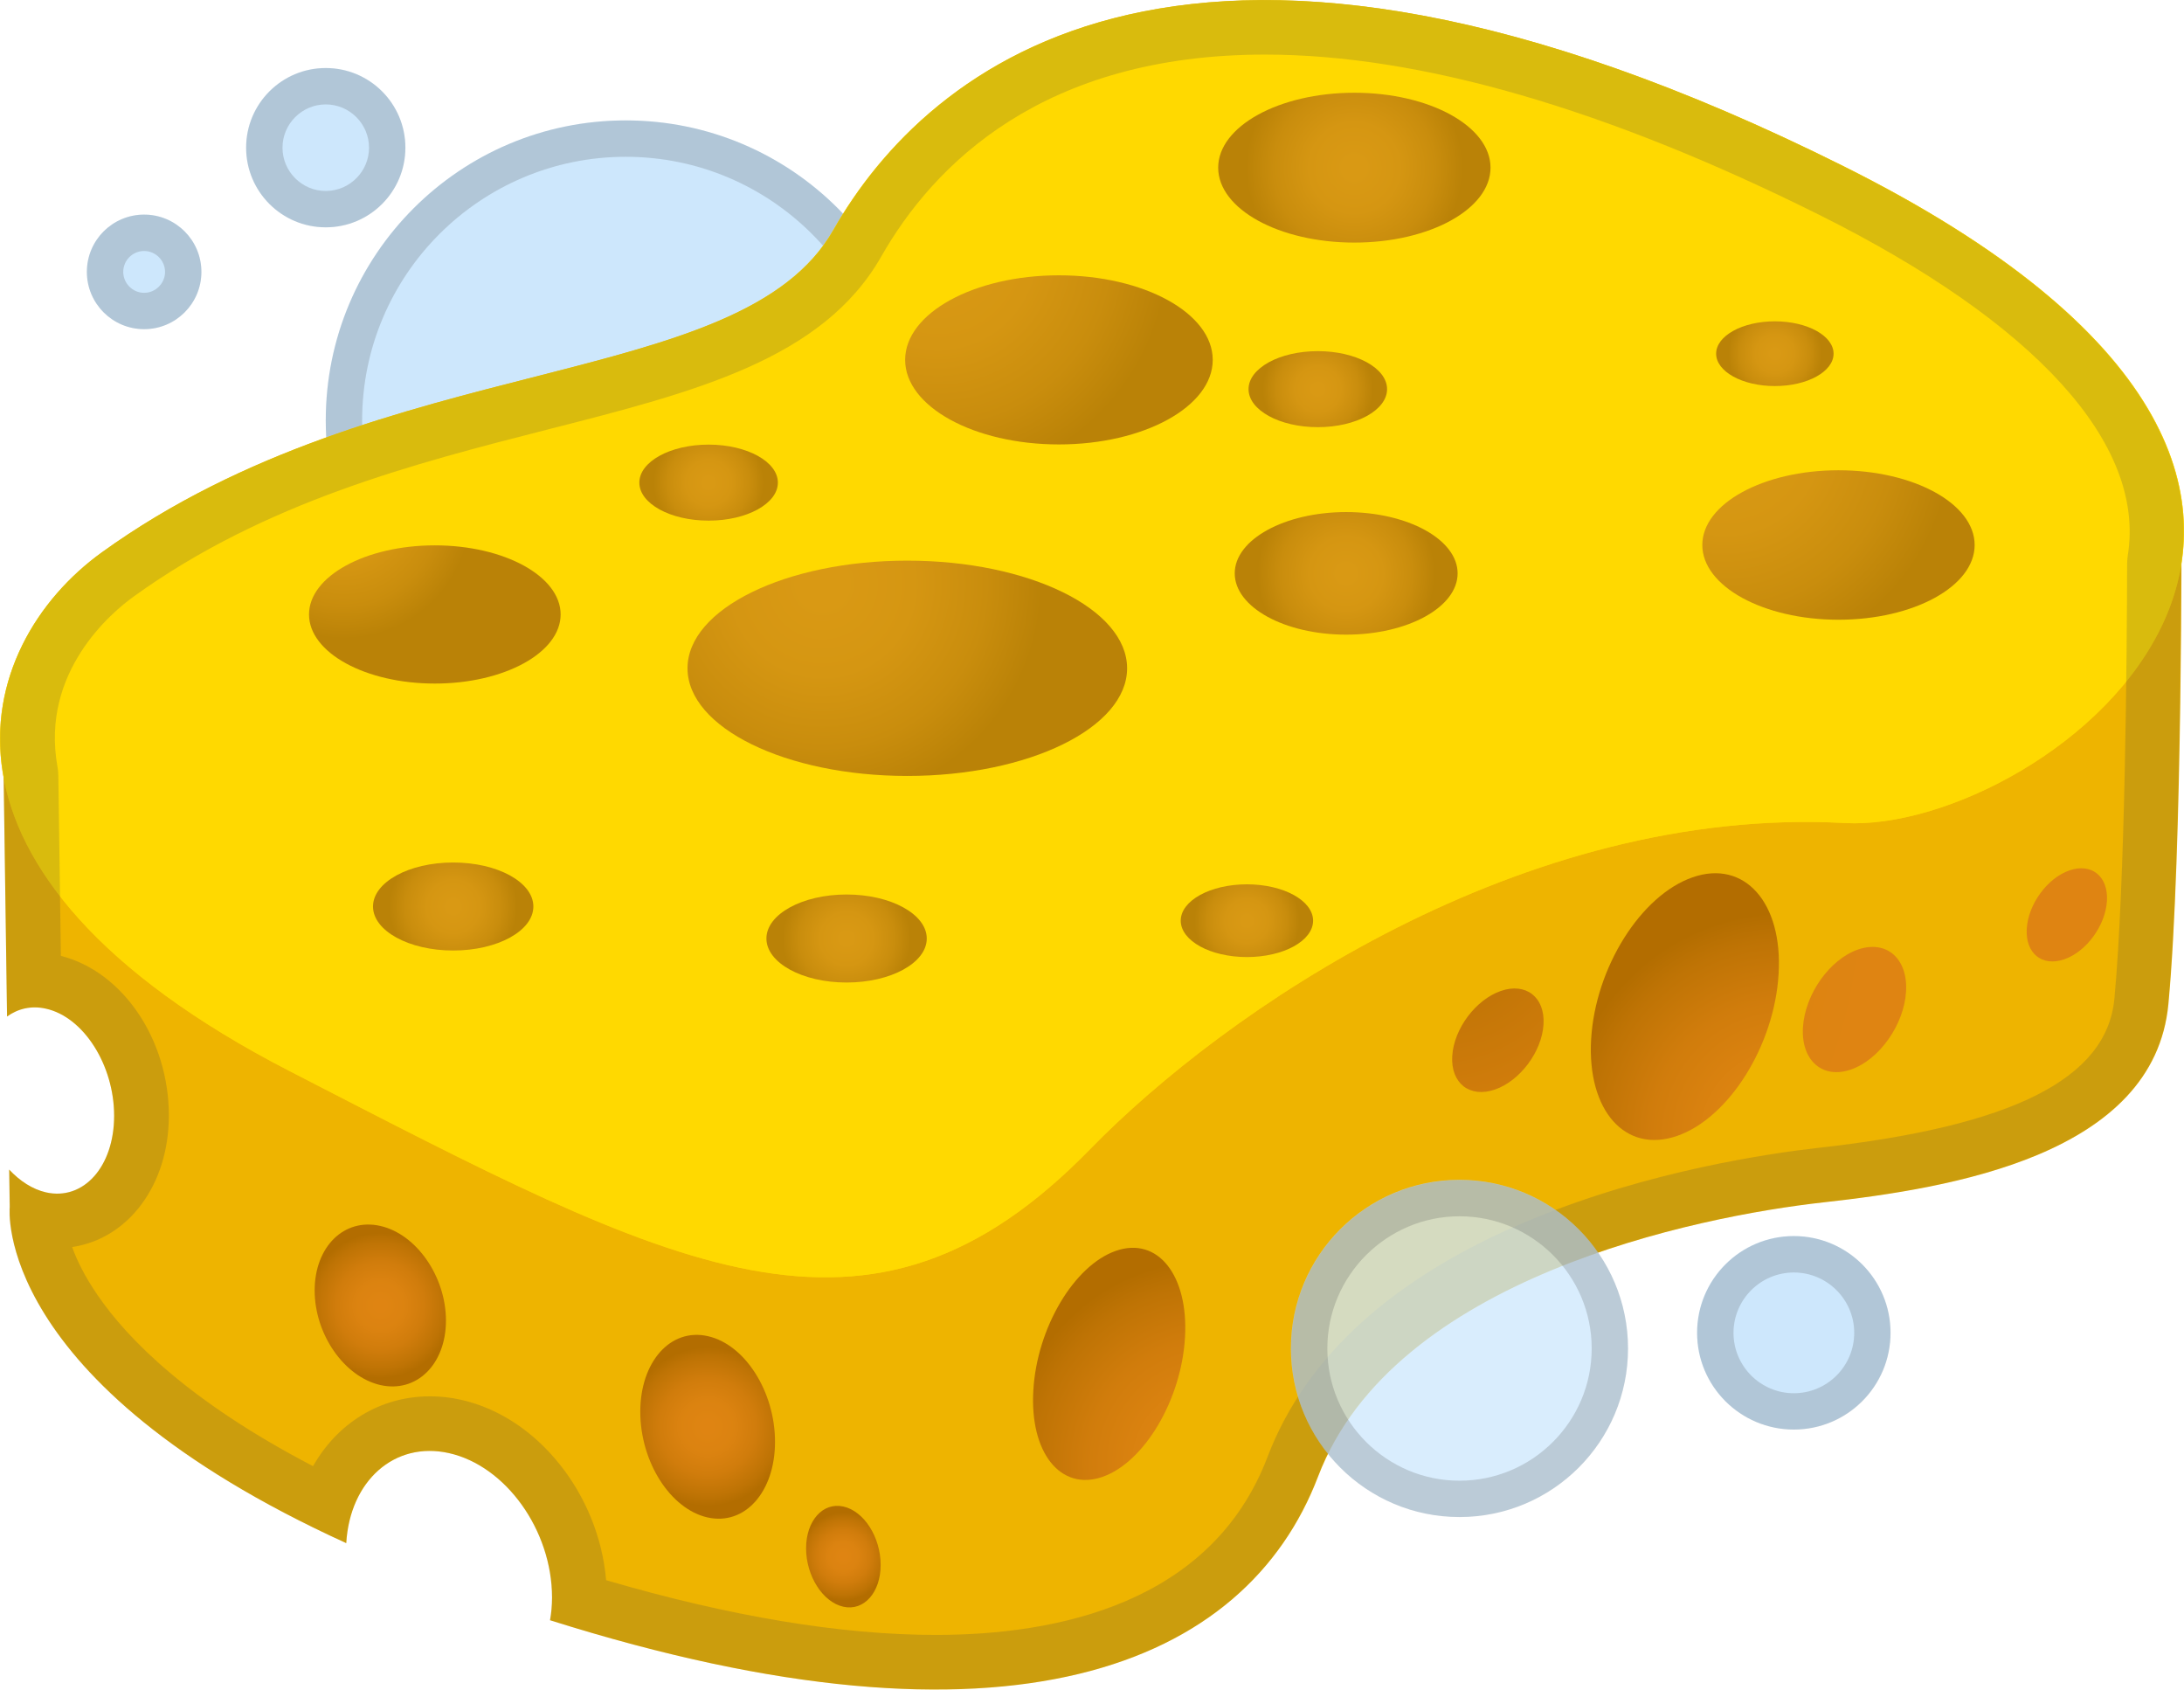 <?xml version="1.0" encoding="UTF-8" standalone="no"?>
<svg
   xmlns:dc="http://purl.org/dc/elements/1.1/"
   xmlns:cc="http://creativecommons.org/ns#"
   xmlns:rdf="http://www.w3.org/1999/02/22-rdf-syntax-ns#"
   xmlns:svg="http://www.w3.org/2000/svg"
   xmlns="http://www.w3.org/2000/svg"
   xmlns:xlink="http://www.w3.org/1999/xlink"
   xmlns:sodipodi="http://sodipodi.sourceforge.net/DTD/sodipodi-0.dtd"
   xmlns:inkscape="http://www.inkscape.org/namespaces/inkscape"
   enable-background="new 0 0 128 128"
   viewBox="0 0 426.209 329.632"
   version="1.1"
   id="svg262"
   sodipodi:docname="sponge.svg"
   width="112.768mm"
   height="87.215mm"
   inkscape:version="1.0.2-2 (e86c870879, 2021-01-15)">
  <sodipodi:namedview
     pagecolor="#ffffff"
     bordercolor="#666666"
     borderopacity="1"
     objecttolerance="10"
     gridtolerance="10"
     guidetolerance="10"
     inkscape:pageopacity="0"
     inkscape:pageshadow="2"
     inkscape:window-width="1920"
     inkscape:window-height="1017"
     id="namedview264"
     showgrid="false"
     units="mm"
     inkscape:zoom="1.6601563"
     inkscape:cx="153.17412"
     inkscape:cy="143.51537"
     inkscape:window-x="-8"
     inkscape:window-y="-8"
     inkscape:window-maximized="1"
     inkscape:current-layer="svg262"
     inkscape:document-rotation="0" />
  <path
     d="M 425.728,100.403 227.761,6.847 117.141,105.476 0.524,138.435 1.376,198.322 c 2.164,-1.561 4.754,-2.164 7.592,-1.526 7.344,1.632 13.304,10.998 13.304,20.897 0,9.898 -5.96,16.604 -13.304,14.936 -2.625,-0.603 -5.073,-2.2 -7.167,-4.435 l 0.106,7.308 c 0,0 -3.619,33.988 65.67,65.563 0.71,-12.133 9.402,-19.939 20.045,-17.562 11.105,2.483 20.116,15.078 20.116,28.17 0,1.561 -0.142,3.051 -0.39,4.435 89.547,28.276 135.774,8.976 149.895,-28.063 14.759,-38.707 73.759,-50.698 98.629,-53.465 24.906,-2.767 64.534,-9.224 67.302,-38.707 2.767,-29.482 2.554,-95.471 2.554,-95.471 z"
     fill="#eeb400"
     id="path2"
     style="stroke-width:3.548" />
  <circle
     cx="122.108"
     cy="82.025"
     r="58.539"
     fill="#cde7fc"
     id="circle4"
     style="stroke-width:3.548" />
  <circle
     cx="63.569"
     cy="28.808"
     r="15.539"
     fill="#cde7fc"
     id="circle6"
     style="stroke-width:3.548" />
  <circle
     cx="28.126"
     cy="53.04"
     r="11.176"
     fill="#cde7fc"
     id="circle8"
     style="stroke-width:3.548" />
  <g
     opacity="0.2"
     id="g12"
     transform="matrix(3.548,0,0,3.548,-14.483,-88.269)">
    <path
       d="M 38.5,33.5 C 46.5,33.5 53,40 53,48 53,56 46.5,62.5 38.5,62.5 30.5,62.5 24,56 24,48 24,40 30.5,33.5 38.5,33.5 m 0,-2 C 29.39,31.5 22,38.89 22,48 22,57.11 29.39,64.5 38.5,64.5 47.61,64.5 55,57.11 55,48 55,38.89 47.61,31.5 38.5,31.5 Z"
       fill="#424242"
       id="path10" />
  </g>
  <path
     d="m 19.86,107.782 c -25.189,18.165 -38.6,62.441 36.649,101.183 75.249,38.742 112.891,59.709 156.245,15.22 26.289,-26.963 84.367,-67.053 147.269,-63.612 C 399.013,162.702 487.247,96.039 359.775,32.427 232.302,-31.185 180.753,13.056 162.623,44.88 144.494,76.703 75.17,67.905 19.86,107.782 Z"
     fill="#ffcf00"
     id="path14"
     style="stroke-width:3.548" />
  <defs
     id="defs17">
    <path
       id="k"
       d="m 4.23,63.9 0.39,27.35 c 0,0 -1.3,11.95 26.24,21.57 27.54,9.62 41.58,4.16 45.73,-6.76 4.15,-10.92 20.79,-14.29 27.8,-15.07 7.02,-0.78 18.19,-2.6 18.97,-10.91 0.78,-8.32 0.71,-26.89 0.71,-26.89 L 68.27,26.82 37.1,54.61 Z" />
    <radialGradient
       inkscape:collect="always"
       xlink:href="#b"
       id="radialGradient268"
       gradientUnits="userSpaceOnUse"
       cx="83"
       cy="75"
       r="25.966" />
    <radialGradient
       inkscape:collect="always"
       xlink:href="#b"
       id="radialGradient270"
       gradientUnits="userSpaceOnUse"
       cx="83"
       cy="75"
       r="25.966" />
    <radialGradient
       inkscape:collect="always"
       xlink:href="#b"
       id="radialGradient272"
       gradientUnits="userSpaceOnUse"
       cx="83"
       cy="75"
       r="25.966" />
  </defs>
  <clipPath
     id="a">
    <use
       xlink:href="#k"
       id="use19"
       x="0"
       y="0"
       width="100%"
       height="100%" />
  </clipPath>
  <radialGradient
     id="f"
     cx="25"
     cy="96.667"
     r="4.054"
     gradientUnits="userSpaceOnUse">
    <stop
       stop-color="#DE7F14"
       offset=".081"
       id="stop22" />
    <stop
       stop-color="#DA7D12"
       offset=".339"
       id="stop24" />
    <stop
       stop-color="#CE760D"
       offset=".599"
       id="stop26" />
    <stop
       stop-color="#BA6C05"
       offset=".86"
       id="stop28" />
    <stop
       stop-color="#AD6500"
       offset=".987"
       id="stop30" />
  </radialGradient>
  <path
     d="m 28.61,97.49 c 0,2.42 -1.62,4 -3.61,3.55 -1.99,-0.46 -3.61,-2.79 -3.61,-5.2 0,-2.41 1.62,-4 3.61,-3.55 1.99,0.45 3.61,2.79 3.61,5.2 z"
     clip-path="url(#a)"
     enable-background="new"
     fill="url(#f)"
     opacity="0.9"
     id="path33"
     style="fill:url(#f)"
     transform="matrix(3.548,0,0,3.548,-14.483,-88.269)" />
  <radialGradient
     id="e"
     cx="43"
     cy="103.33"
     r="4.433"
     gradientUnits="userSpaceOnUse">
    <stop
       stop-color="#DE7F14"
       offset=".081"
       id="stop35" />
    <stop
       stop-color="#DA7D12"
       offset=".339"
       id="stop37" />
    <stop
       stop-color="#CE760D"
       offset=".599"
       id="stop39" />
    <stop
       stop-color="#BA6C05"
       offset=".86"
       id="stop41" />
    <stop
       stop-color="#AD6500"
       offset=".987"
       id="stop43" />
  </radialGradient>
  <path
     d="m 46.71,104.16 c 0,2.76 -1.66,4.62 -3.71,4.16 -2.05,-0.46 -3.7,-3.06 -3.7,-5.81 0,-2.75 1.66,-4.62 3.71,-4.16 2.04,0.45 3.7,3.05 3.7,5.81 z"
     clip-path="url(#a)"
     enable-background="new"
     fill="url(#e)"
     opacity="0.9"
     id="path46"
     style="fill:url(#e)"
     transform="matrix(3.548,0,0,3.548,-14.483,-88.269)" />
  <radialGradient
     id="d"
     cx="50.474"
     cy="110.47"
     r="2.451"
     gradientUnits="userSpaceOnUse">
    <stop
       stop-color="#DE7F14"
       offset=".081"
       id="stop48" />
    <stop
       stop-color="#DA7D12"
       offset=".339"
       id="stop50" />
    <stop
       stop-color="#CE760D"
       offset=".599"
       id="stop52" />
    <stop
       stop-color="#BA6C05"
       offset=".86"
       id="stop54" />
    <stop
       stop-color="#AD6500"
       offset=".987"
       id="stop56" />
  </radialGradient>
  <path
     d="m 52.52,110.93 c 0,1.52 -0.92,2.55 -2.05,2.3 -1.13,-0.25 -2.05,-1.69 -2.05,-3.21 0,-1.52 0.92,-2.55 2.05,-2.3 1.13,0.25 2.05,1.68 2.05,3.21 z"
     clip-path="url(#a)"
     enable-background="new"
     fill="url(#d)"
     opacity="0.9"
     id="path59"
     style="fill:url(#d)"
     transform="matrix(3.548,0,0,3.548,-14.483,-88.269)" />
  <radialGradient
     id="c"
     cx="70.667"
     cy="105.33"
     r="11.353"
     gradientUnits="userSpaceOnUse">
    <stop
       stop-color="#DE7F14"
       offset=".081"
       id="stop61" />
    <stop
       stop-color="#DA7D12"
       offset=".339"
       id="stop63" />
    <stop
       stop-color="#CE760D"
       offset=".599"
       id="stop65" />
    <stop
       stop-color="#BA6C05"
       offset=".86"
       id="stop67" />
    <stop
       stop-color="#AD6500"
       offset=".987"
       id="stop69" />
  </radialGradient>
  <path
     d="m 69.26,98.43 c -0.2,3.43 -2.24,6.86 -4.54,7.66 -2.3,0.8 -4.01,-1.33 -3.8,-4.77 0.2,-3.43 2.24,-6.86 4.54,-7.66 2.3,-0.8 4,1.34 3.8,4.77 z"
     clip-path="url(#a)"
     enable-background="new"
     fill="url(#c)"
     opacity="0.9"
     id="path72"
     style="fill:url(#c)"
     transform="matrix(3.548,0,0,3.548,-14.483,-88.269)" />
  <radialGradient
     id="b"
     cx="83"
     cy="75"
     r="25.966"
     gradientUnits="userSpaceOnUse">
    <stop
       stop-color="#AD6500"
       offset=".013"
       id="stop74" />
    <stop
       stop-color="#BA6C05"
       offset=".14"
       id="stop76" />
    <stop
       stop-color="#CE760D"
       offset=".401"
       id="stop78" />
    <stop
       stop-color="#DA7D12"
       offset=".661"
       id="stop80" />
    <stop
       stop-color="#DE7F14"
       offset=".919"
       id="stop82" />
  </radialGradient>
  <path
     d="m 119.97,74.42 c -0.08,1.35 -1.13,2.79 -2.35,3.21 -1.22,0.42 -2.14,-0.33 -2.06,-1.68 0.08,-1.35 1.13,-2.79 2.35,-3.21 1.22,-0.42 2.14,0.33 2.06,1.68 z"
     clip-path="url(#a)"
     enable-background="new"
     fill="url(#b)"
     opacity="0.9"
     id="path85"
     style="fill:url(#radialGradient268)"
     transform="matrix(3.548,0,0,3.548,-14.483,-88.269)" />
  <path
     d="m 108.92,79.41 c -0.11,1.82 -1.47,3.74 -3.03,4.28 -1.56,0.54 -2.75,-0.49 -2.64,-2.32 0.11,-1.82 1.47,-3.74 3.03,-4.28 1.57,-0.54 2.75,0.5 2.64,2.32 z"
     clip-path="url(#a)"
     enable-background="new"
     fill="url(#b)"
     opacity="0.9"
     id="path87"
     style="fill:url(#radialGradient270)"
     transform="matrix(3.548,0,0,3.548,-14.483,-88.269)" />
  <radialGradient
     id="t"
     cx="102.33"
     cy="87.333"
     r="12.481"
     gradientUnits="userSpaceOnUse">
    <stop
       stop-color="#DE7F14"
       offset=".081"
       id="stop89" />
    <stop
       stop-color="#DA7D12"
       offset=".339"
       id="stop91" />
    <stop
       stop-color="#CE760D"
       offset=".599"
       id="stop93" />
    <stop
       stop-color="#BA6C05"
       offset=".86"
       id="stop95" />
    <stop
       stop-color="#AD6500"
       offset=".987"
       id="stop97" />
  </radialGradient>
  <path
     d="m 101.91,78.44 c -0.23,3.93 -2.73,7.91 -5.58,8.9 -2.85,0.99 -4.96,-1.39 -4.73,-5.32 0.23,-3.93 2.73,-7.91 5.58,-8.9 2.85,-0.99 4.97,1.39 4.73,5.32 z"
     clip-path="url(#a)"
     enable-background="new"
     fill="url(#t)"
     opacity="0.9"
     id="path100"
     style="fill:url(#t)"
     transform="matrix(3.548,0,0,3.548,-14.483,-88.269)" />
  <path
     d="m 88.98,81.21 c -0.09,1.5 -1.29,3.1 -2.67,3.58 -1.38,0.48 -2.44,-0.34 -2.35,-1.84 0.09,-1.5 1.29,-3.1 2.67,-3.58 1.38,-0.48 2.44,0.34 2.35,1.84 z"
     clip-path="url(#a)"
     enable-background="new"
     fill="url(#b)"
     opacity="0.9"
     id="path102"
     style="fill:url(#radialGradient272)"
     transform="matrix(3.548,0,0,3.548,-14.483,-88.269)" />
  <path
     d="m 19.86,107.782 c -25.189,18.165 -38.6,62.441 36.649,101.183 75.249,38.742 112.891,59.709 156.245,15.22 26.289,-26.963 84.367,-67.053 147.269,-63.612 C 399.013,162.702 487.247,96.039 359.775,32.427 232.302,-31.185 180.753,13.056 162.623,44.88 144.494,76.703 75.17,67.905 19.86,107.782 Z"
     fill="#ffd900"
     id="path104"
     style="stroke-width:3.548" />
  <g
     opacity="0.2"
     id="g108"
     transform="matrix(3.548,0,0,3.548,-14.483,-88.269)">
    <path
       d="m 73.66,27.88 c 8.51,0 18.77,2.97 30.5,8.82 11.9,5.94 17.93,12.58 16.96,18.7 -0.02,0.15 -0.04,0.31 -0.04,0.46 -0.01,5.1 -0.11,17.63 -0.7,23.93 -0.41,4.41 -5.6,7.02 -16.31,8.21 -2.58,0.29 -9.29,1.25 -15.79,3.95 -7.5,3.11 -12.37,7.5 -14.48,13.04 -3.08,8.09 -11.62,9.79 -18.24,9.79 -5.21,0 -11.3,-1.01 -18.14,-3.01 -0.4,-4.72 -3.76,-8.98 -7.98,-9.92 -0.57,-0.13 -1.15,-0.19 -1.71,-0.19 -2.76,0 -5.1,1.49 -6.43,3.84 C 14.45,101.93 11.09,98.49 9.46,96.11 8.75,95.08 8.31,94.18 8.05,93.45 c 3.08,-0.45 5.32,-3.4 5.32,-7.23 0,-4.19 -2.54,-7.92 -5.94,-8.78 L 7.29,67.51 c 0,-0.16 -0.02,-0.33 -0.05,-0.49 -0.93,-5.19 2.98,-8.47 4.21,-9.35 7.23,-5.21 15.47,-7.31 22.74,-9.17 8.13,-2.07 15.14,-3.86 18.36,-9.51 2.88,-5.06 8.89,-11.11 21.11,-11.11 m 0,-3 c -13.6,0 -20.52,7.01 -23.73,12.64 -5.1,8.96 -24.66,6.5 -40.25,17.73 -3.6,2.6 -6.34,7.09 -5.4,12.31 l 0.19,13.21 c 0.45,-0.32 0.97,-0.5 1.53,-0.5 0.2,0 0.4,0.02 0.61,0.07 2.07,0.46 3.75,3.1 3.75,5.89 0,2.51 -1.36,4.28 -3.14,4.28 -0.2,0 -0.41,-0.02 -0.62,-0.07 C 5.86,90.27 5.17,89.82 4.58,89.19 l 0.03,2.06 c 0,0 -1.02,9.58 18.51,18.48 0.18,-3.01 2.09,-5.07 4.59,-5.07 0.34,0 0.7,0.04 1.06,0.12 3.13,0.7 5.67,4.25 5.67,7.94 0,0.44 -0.04,0.86 -0.11,1.25 8.37,2.64 15.4,3.81 21.2,3.81 11.69,0 18.39,-4.74 21.04,-11.72 4.16,-10.91 20.79,-14.29 27.8,-15.07 7.02,-0.78 18.19,-2.6 18.97,-10.91 0.6,-6.37 0.7,-18.75 0.71,-24.2 1.01,-6.39 -3.24,-14.2 -18.58,-21.86 C 92.13,27.35 81.72,24.88 73.66,24.88 Z"
       fill="#424242"
       id="path106" />
  </g>
  <radialGradient
     id="s"
     cx="23"
     cy="53"
     r="7.087"
     gradientUnits="userSpaceOnUse"
     gradientTransform="matrix(3.548,0,0,3.548,-14.483,-88.269)">
    <stop
       stop-color="#D99914"
       offset=".087"
       id="stop110" />
    <stop
       stop-color="#D59612"
       offset=".41"
       id="stop112" />
    <stop
       stop-color="#C98D0D"
       offset=".735"
       id="stop114" />
    <stop
       stop-color="#BA8207"
       offset=".987"
       id="stop116" />
  </radialGradient>
  <ellipse
     cx="84.856"
     cy="119.88"
     rx="24.551"
     ry="13.482"
     fill="url(#s)"
     id="ellipse119"
     style="fill:url(#s);stroke-width:3.548" />
  <radialGradient
     id="r"
     cx="49.333"
     cy="57"
     r="12.225"
     gradientUnits="userSpaceOnUse"
     gradientTransform="matrix(3.548,0,0,3.548,-14.483,-88.269)">
    <stop
       stop-color="#D99914"
       offset=".087"
       id="stop121" />
    <stop
       stop-color="#D59612"
       offset=".41"
       id="stop123" />
    <stop
       stop-color="#C98D0D"
       offset=".735"
       id="stop125" />
    <stop
       stop-color="#BA8207"
       offset=".987"
       id="stop127" />
  </radialGradient>
  <ellipse
     cx="177.063"
     cy="130.382"
     rx="42.893"
     ry="21.003"
     fill="url(#r)"
     id="ellipse130"
     style="fill:url(#r);stroke-width:3.548" />
  <radialGradient
     id="q"
     cx="55.667"
     cy="38.667"
     r="12.867"
     gradientUnits="userSpaceOnUse"
     gradientTransform="matrix(3.548,0,0,3.548,-14.483,-88.269)">
    <stop
       stop-color="#D99914"
       offset=".087"
       id="stop132" />
    <stop
       stop-color="#D59612"
       offset=".41"
       id="stop134" />
    <stop
       stop-color="#C98D0D"
       offset=".735"
       id="stop136" />
    <stop
       stop-color="#BA8207"
       offset=".987"
       id="stop138" />
  </radialGradient>
  <ellipse
     cx="206.652"
     cy="70.211"
     rx="30.014"
     ry="16.497"
     fill="url(#q)"
     id="ellipse141"
     style="fill:url(#q);stroke-width:3.548" />
  <radialGradient
     id="p"
     cx="78.576"
     cy="34.102"
     r="6.046"
     gradientUnits="userSpaceOnUse"
     gradientTransform="matrix(3.548,0,0,3.548,-14.483,-88.269)">
    <stop
       stop-color="#D99914"
       offset=".087"
       id="stop143" />
    <stop
       stop-color="#D59612"
       offset=".41"
       id="stop145" />
    <stop
       stop-color="#C98D0D"
       offset=".735"
       id="stop147" />
    <stop
       stop-color="#BA8207"
       offset=".987"
       id="stop149" />
  </radialGradient>
  <ellipse
     cx="264.303"
     cy="32.711"
     rx="26.573"
     ry="14.617"
     fill="url(#p)"
     id="ellipse152"
     style="fill:url(#p);stroke-width:3.548" />
  <radialGradient
     id="o"
     cx="43.056"
     cy="51.424"
     r="3.074"
     gradientUnits="userSpaceOnUse"
     gradientTransform="matrix(3.548,0,0,3.548,-14.483,-88.269)">
    <stop
       stop-color="#D99914"
       offset=".087"
       id="stop154" />
    <stop
       stop-color="#D59612"
       offset=".41"
       id="stop156" />
    <stop
       stop-color="#C98D0D"
       offset=".735"
       id="stop158" />
    <stop
       stop-color="#BA8207"
       offset=".987"
       id="stop160" />
  </radialGradient>
  <ellipse
     cx="138.286"
     cy="94.159"
     rx="13.517"
     ry="7.415"
     fill="url(#o)"
     id="ellipse163"
     style="fill:url(#o);stroke-width:3.548" />
  <radialGradient
     id="n"
     cx="76.566"
     cy="46.28"
     r="3.074"
     gradientUnits="userSpaceOnUse"
     gradientTransform="matrix(3.548,0,0,3.548,-14.483,-88.269)">
    <stop
       stop-color="#D99914"
       offset=".087"
       id="stop165" />
    <stop
       stop-color="#D59612"
       offset=".41"
       id="stop167" />
    <stop
       stop-color="#C98D0D"
       offset=".735"
       id="stop169" />
    <stop
       stop-color="#BA8207"
       offset=".987"
       id="stop171" />
  </radialGradient>
  <ellipse
     cx="257.172"
     cy="75.923"
     rx="13.517"
     ry="7.415"
     fill="url(#n)"
     id="ellipse174"
     style="fill:url(#n);stroke-width:3.548" />
  <radialGradient
     id="m"
     cx="78.125"
     cy="56.414"
     r="4.945"
     gradientUnits="userSpaceOnUse"
     gradientTransform="matrix(3.548,0,0,3.548,-14.483,-88.269)">
    <stop
       stop-color="#D99914"
       offset=".087"
       id="stop176" />
    <stop
       stop-color="#D59612"
       offset=".41"
       id="stop178" />
    <stop
       stop-color="#C98D0D"
       offset=".735"
       id="stop180" />
    <stop
       stop-color="#BA8207"
       offset=".987"
       id="stop182" />
  </radialGradient>
  <ellipse
     cx="262.707"
     cy="111.862"
     rx="21.748"
     ry="11.956"
     fill="url(#m)"
     id="ellipse185"
     style="fill:url(#m);stroke-width:3.548" />
  <radialGradient
     id="l"
     cx="72.668"
     cy="75.512"
     r="2.939"
     gradientUnits="userSpaceOnUse"
     gradientTransform="matrix(3.548,0,0,3.548,-14.483,-88.269)">
    <stop
       stop-color="#D99914"
       offset=".087"
       id="stop187" />
    <stop
       stop-color="#D59612"
       offset=".41"
       id="stop189" />
    <stop
       stop-color="#C98D0D"
       offset=".735"
       id="stop191" />
    <stop
       stop-color="#BA8207"
       offset=".987"
       id="stop193" />
  </radialGradient>
  <ellipse
     cx="243.336"
     cy="179.625"
     rx="12.914"
     ry="7.096"
     fill="url(#l)"
     id="ellipse196"
     style="fill:url(#l);stroke-width:3.548" />
  <radialGradient
     id="j"
     cx="50.646"
     cy="76.487"
     r="3.56"
     gradientUnits="userSpaceOnUse"
     gradientTransform="matrix(3.548,0,0,3.548,-14.483,-88.269)">
    <stop
       stop-color="#D99914"
       offset=".087"
       id="stop198" />
    <stop
       stop-color="#D59612"
       offset=".41"
       id="stop200" />
    <stop
       stop-color="#C98D0D"
       offset=".735"
       id="stop202" />
    <stop
       stop-color="#BA8207"
       offset=".987"
       id="stop204" />
  </radialGradient>
  <ellipse
     cx="165.213"
     cy="183.102"
     rx="15.646"
     ry="8.586"
     fill="url(#j)"
     id="ellipse207"
     style="fill:url(#j);stroke-width:3.548" />
  <radialGradient
     id="i"
     cx="29.014"
     cy="74.733"
     r="3.56"
     gradientUnits="userSpaceOnUse"
     gradientTransform="matrix(3.548,0,0,3.548,-14.483,-88.269)">
    <stop
       stop-color="#D99914"
       offset=".087"
       id="stop209" />
    <stop
       stop-color="#D59612"
       offset=".41"
       id="stop211" />
    <stop
       stop-color="#C98D0D"
       offset=".735"
       id="stop213" />
    <stop
       stop-color="#BA8207"
       offset=".987"
       id="stop215" />
  </radialGradient>
  <ellipse
     cx="88.439"
     cy="176.858"
     rx="15.646"
     ry="8.586"
     fill="url(#i)"
     id="ellipse218"
     style="fill:url(#i);stroke-width:3.548" />
  <radialGradient
     id="h"
     cx="99"
     cy="49"
     r="12.618"
     gradientUnits="userSpaceOnUse"
     gradientTransform="matrix(3.548,0,0,3.548,-14.483,-88.269)">
    <stop
       stop-color="#D99914"
       offset=".087"
       id="stop220" />
    <stop
       stop-color="#D59612"
       offset=".41"
       id="stop222" />
    <stop
       stop-color="#C98D0D"
       offset=".735"
       id="stop224" />
    <stop
       stop-color="#BA8207"
       offset=".987"
       id="stop226" />
  </radialGradient>
  <ellipse
     cx="358.781"
     cy="106.328"
     rx="26.573"
     ry="14.581"
     fill="url(#h)"
     id="ellipse229"
     style="fill:url(#h);stroke-width:3.548" />
  <radialGradient
     id="g"
     cx="101.71"
     cy="44.331"
     r="2.608"
     gradientUnits="userSpaceOnUse"
     gradientTransform="matrix(3.548,0,0,3.548,-14.483,-88.269)">
    <stop
       stop-color="#D99914"
       offset=".087"
       id="stop231" />
    <stop
       stop-color="#D59612"
       offset=".41"
       id="stop233" />
    <stop
       stop-color="#C98D0D"
       offset=".735"
       id="stop235" />
    <stop
       stop-color="#BA8207"
       offset=".987"
       id="stop237" />
  </radialGradient>
  <ellipse
     cx="346.364"
     cy="69.005"
     rx="11.459"
     ry="6.315"
     fill="url(#g)"
     id="ellipse240"
     style="fill:url(#g);stroke-width:3.548" />
  <circle
     cx="284.81"
     cy="263.069"
     r="32.888"
     fill="#cde7fc"
     opacity="0.76"
     id="circle242"
     style="stroke-width:3.548" />
  <circle
     cx="350.054"
     cy="260.018"
     r="18.874"
     fill="#cde7fc"
     id="circle244"
     style="stroke-width:3.548" />
  <g
     opacity="0.2"
     id="g248"
     transform="matrix(3.548,0,0,3.548,-14.483,-88.269)">
    <path
       d="m 102.75,94.85 c 1.83,0 3.32,1.49 3.32,3.32 0,1.83 -1.49,3.32 -3.32,3.32 -1.83,0 -3.32,-1.49 -3.32,-3.32 0,-1.83 1.49,-3.32 3.32,-3.32 m 0,-2 c -2.94,0 -5.32,2.38 -5.32,5.32 0,2.94 2.38,5.32 5.32,5.32 2.94,0 5.32,-2.38 5.32,-5.32 0,-2.94 -2.38,-5.32 -5.32,-5.32 z"
       fill="#424242"
       id="path246" />
  </g>
  <g
     opacity="0.2"
     id="g252"
     transform="matrix(3.548,0,0,3.548,-14.483,-88.269)">
    <path
       d="m 84.36,91.76 c 4.01,0 7.27,3.26 7.27,7.27 0,4.01 -3.26,7.27 -7.27,7.27 -4.01,0 -7.27,-3.26 -7.27,-7.27 0,-4.01 3.27,-7.27 7.27,-7.27 m 0,-2 c -5.12,0 -9.27,4.15 -9.27,9.27 0,5.12 4.15,9.27 9.27,9.27 5.12,0 9.27,-4.15 9.27,-9.27 0,-5.12 -4.15,-9.27 -9.27,-9.27 z"
       fill="#424242"
       id="path250" />
  </g>
  <g
     opacity="0.2"
     id="g256"
     transform="matrix(3.548,0,0,3.548,-14.483,-88.269)">
    <path
       d="m 22,30.62 c 1.31,0 2.38,1.07 2.38,2.38 0,1.31 -1.07,2.38 -2.38,2.38 -1.31,0 -2.38,-1.07 -2.38,-2.38 0,-1.31 1.07,-2.38 2.38,-2.38 m 0,-2 c -2.42,0 -4.38,1.96 -4.38,4.38 0,2.42 1.96,4.38 4.38,4.38 2.42,0 4.38,-1.96 4.38,-4.38 0,-2.42 -1.96,-4.38 -4.38,-4.38 z"
       fill="#424242"
       id="path254" />
  </g>
  <g
     opacity="0.2"
     id="g260"
     transform="matrix(3.548,0,0,3.548,-14.483,-88.269)">
    <path
       d="m 12.01,38.68 c 0.63,0 1.15,0.52 1.15,1.15 0,0.63 -0.52,1.15 -1.15,1.15 -0.63,0 -1.15,-0.52 -1.15,-1.15 0,-0.63 0.51,-1.15 1.15,-1.15 m 0,-2 c -1.74,0 -3.15,1.41 -3.15,3.15 0,1.74 1.41,3.15 3.15,3.15 1.74,0 3.15,-1.41 3.15,-3.15 0,-1.74 -1.41,-3.15 -3.15,-3.15 z"
       fill="#424242"
       id="path258" />
  </g>
</svg>
